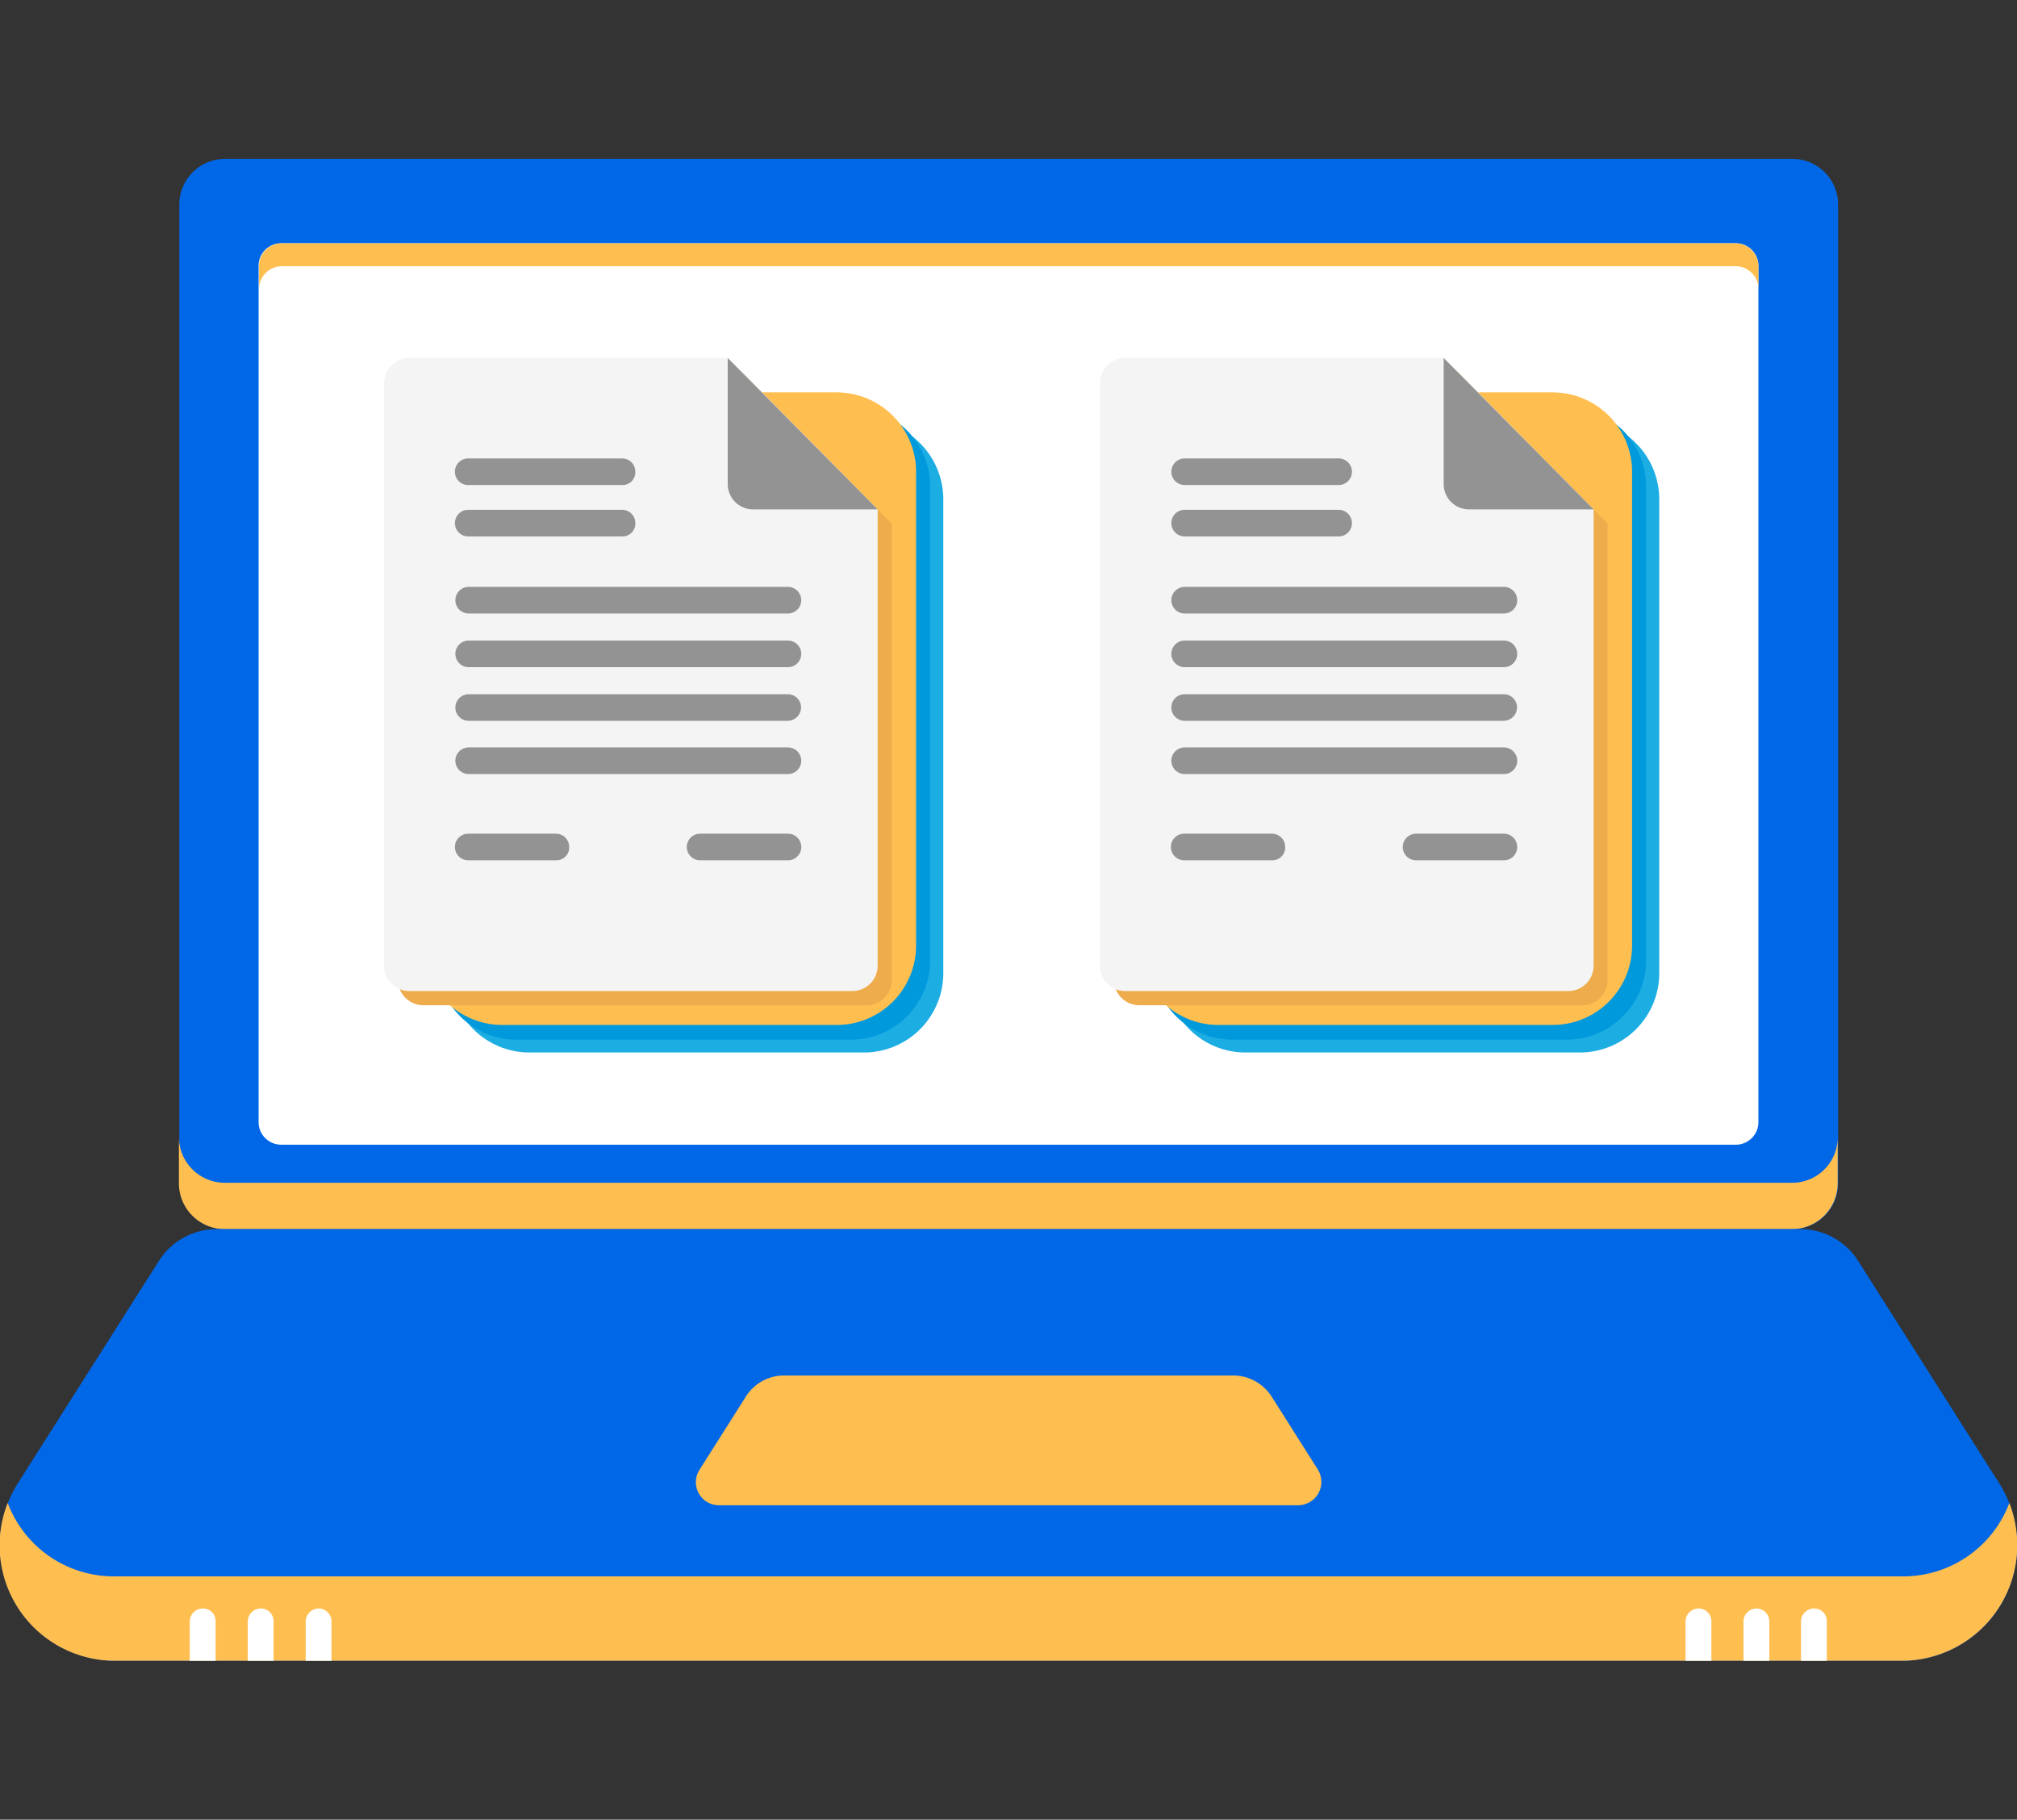 <svg id="Layer_1" data-name="Layer 1" xmlns="http://www.w3.org/2000/svg" xmlns:xlink="http://www.w3.org/1999/xlink" viewBox="0 0 61.004 55.04"><rect x="0" y="0" width="61.004" height="55.04" fill="#333333" stroke="none"/><defs><style>.cls-1{fill:none;}.cls-2{clip-path:url(#clip-path);}.cls-3{fill:#0068e7;}.cls-4{fill:#ffbe50;}.cls-5{fill:#fff;}.cls-6{fill:#1cade3;}.cls-7{fill:#0099dc;}.cls-8{fill:#efac4d;}.cls-9{fill:#f4f4f4;}.cls-10{fill:#939393;}</style><clipPath id="clip-path"><rect class="cls-1" y="4.806" width="61.004" height="45.428"/></clipPath></defs><g id="Layer_2" data-name="Layer 2"><g id="Design"><g class="cls-2"><path class="cls-3" d="M54.224,37.177H6.793a1.383,1.383,0,0,1-1.37-1.388V6.193A1.383,1.383,0,0,1,6.793,4.806H54.224a1.383,1.383,0,0,1,1.37,1.388V35.79A1.383,1.383,0,0,1,54.224,37.177Z"/><path class="cls-4" d="M54.211,35.776H6.794a1.389,1.389,0,0,1-1.383-1.394l0-.008v1.402A1.389,1.389,0,0,0,6.787,37.178l.008,0H54.198a1.389,1.389,0,0,0,1.383-1.394l-0-.007V34.375a1.377,1.377,0,0,1-1.353,1.401Z"/><path class="cls-5" d="M52.498,34.624H8.506a.683.683,0,0,1-.685-.68q0-.007 0-.013V8.052a.683.683,0,0,1,.671-.694q.007-0.0.013-0H52.498a.683.683,0,0,1,.685.68q0,.007-0.0.013V33.93a.683.683,0,0,1-.672.694Q52.505,34.624,52.498,34.624Z"/><path class="cls-4" d="M52.499,7.359H8.519a.691.691,0,0,0-.685.694v.694a.691.691,0,0,1,.685-.694H52.499a.691.691,0,0,1,.685.694V8.052A.7.7,0,0,0,52.499,7.359Z"/><path class="cls-3" d="M57.554,50.234H3.453A3.496,3.496,0,0,1,.549,44.851l4.26-6.716a2.074,2.074,0,0,1,1.739-.958H54.458a2.074,2.074,0,0,1,1.739.958l4.26,6.716a3.496,3.496,0,0,1-2.904,5.384Z"/><path class="cls-4" d="M57.553,47.681H3.452a3.43,3.43,0,0,1-3.219-2.22A3.489,3.489,0,0,0,3.452,50.234H57.553a3.5,3.5,0,0,0,3.219-4.773A3.429,3.429,0,0,1,57.553,47.681Z"/><path class="cls-4" d="M39.269,45.53H21.737a.698.698,0,0,1-.575-1.082L22.559,42.242a1.368,1.368,0,0,1,1.164-.638H37.296a1.386,1.386,0,0,1,1.164.638l1.397,2.206a.707.707,0,0,1-.589,1.082Z"/><path class="cls-5" d="M6.137,48.652a.397.397,0,0,0-.397.389v1.193h.781V49.041a.377.377,0,0,0-.365-.388Q6.146,48.652,6.137,48.652Z"/><path class="cls-5" d="M7.89,48.652a.397.397,0,0,0-.397.389v1.193h.781V49.041a.385.385,0,0,0-.382-.389Z"/><path class="cls-5" d="M9.643,48.652a.397.397,0,0,0-.397.389v1.193h.781V49.041A.395.395,0,0,0,9.643,48.652Z"/><path class="cls-5" d="M51.376,48.652a.397.397,0,0,0-.397.389v1.193h.781V49.041a.385.385,0,0,0-.382-.389Z"/><path class="cls-5" d="M53.129,48.652a.397.397,0,0,0-.397.389v1.193h.781V49.041A.394.394,0,0,0,53.129,48.652Z"/><path class="cls-5" d="M54.868,48.652a.397.397,0,0,0-.397.389v1.193h.781V49.041a.377.377,0,0,0-.365-.388Q54.878,48.652,54.868,48.652Z"/><path class="cls-6" d="M26.147,12.701h-10.149a2.401,2.401,0,0,0-2.383,2.414V29.421a2.401,2.401,0,0,0,2.383,2.414h10.149A2.401,2.401,0,0,0,28.53,29.421V15.129a2.404,2.404,0,0,0-2.379-2.428Z"/><path class="cls-7" d="M25.749,12.313H15.6A2.401,2.401,0,0,0,13.217,14.727V29.033A2.401,2.401,0,0,0,15.6,31.447H25.749A2.401,2.401,0,0,0,28.132,29.033V14.727A2.401,2.401,0,0,0,25.749,12.313Z"/><path class="cls-4" d="M25.324,11.868h-10.149A2.401,2.401,0,0,0,12.792,14.283V28.588a2.401,2.401,0,0,0,2.383,2.414h10.149a2.401,2.401,0,0,0,2.383-2.414V14.297a2.404,2.404,0,0,0-2.379-2.428Z"/><path class="cls-8" d="M22.448,11.258H12.792a.765.765,0,0,0-.753.763V29.643a.765.765,0,0,0,.753.763H26.215a.765.765,0,0,0,.753-.763V15.837Z"/><path class="cls-9" d="M26.544,15.407V29.213a.765.765,0,0,1-.753.763H12.368a.765.765,0,0,1-.753-.763V11.591a.765.765,0,0,1,.753-.763h9.656Z"/><path class="cls-10" d="M26.543,15.407H22.763a.765.765,0,0,1-.753-.763V10.828Z"/><path class="cls-10" d="M18.818,16.225H14.161a.402.402,0,0,1,0-.805h4.657a.4.4,0,0,1,.397.402.384.384,0,0,1-.364.402Q18.835,16.226,18.818,16.225Z"/><path class="cls-10" d="M23.831,18.557H14.175a.402.402,0,0,1,0-.805h9.656a.402.402,0,0,1,0,.805Z"/><path class="cls-10" d="M23.831,20.18H14.175a.402.402,0,0,1,0-.805h9.656a.402.402,0,0,1,0,.805Z"/><path class="cls-10" d="M23.831,21.803H14.175a.402.402,0,0,1,0-.805h9.656a.4.4,0,0,1,.397.402A.409.409,0,0,1,23.831,21.803Z"/><path class="cls-10" d="M23.831,23.413H14.175a.402.402,0,0,1,0-.805h9.656a.402.402,0,0,1,0,.805Z"/><path class="cls-10" d="M18.818,14.671H14.161a.402.402,0,0,1,0-.805h4.657a.4.4,0,0,1,.397.402.384.384,0,0,1-.364.402Q18.835,14.672,18.818,14.671Z"/><path class="cls-10" d="M16.819,26.022H14.161a.402.402,0,0,1,0-.805h2.657a.4.4,0,0,1,.397.402.384.384,0,0,1-.364.402Q16.835,26.022,16.819,26.022Z"/><path class="cls-10" d="M23.832,26.022H21.175a.402.402,0,0,1,0-.805h2.657a.402.402,0,0,1,0,.805Z"/><path class="cls-6" d="M47.801,12.701h-10.149a2.401,2.401,0,0,0-2.383,2.414V29.421a2.401,2.401,0,0,0,2.383,2.414h10.149a2.401,2.401,0,0,0,2.383-2.414V15.129a2.404,2.404,0,0,0-2.379-2.428Z"/><path class="cls-7" d="M47.403,12.313H37.254A2.401,2.401,0,0,0,34.871,14.727V29.033A2.401,2.401,0,0,0,37.254,31.447H47.403a2.401,2.401,0,0,0,2.383-2.414V14.727A2.401,2.401,0,0,0,47.403,12.313Z"/><path class="cls-4" d="M46.979,11.868h-10.149a2.401,2.401,0,0,0-2.383,2.414V28.588a2.401,2.401,0,0,0,2.383,2.414h10.149a2.401,2.401,0,0,0,2.383-2.414V14.297a2.404,2.404,0,0,0-2.379-2.428Z"/><path class="cls-8" d="M44.103,11.258H34.447a.765.765,0,0,0-.753.763V29.643a.765.765,0,0,0,.753.763H47.869a.765.765,0,0,0,.753-.763V15.837Z"/><path class="cls-9" d="M48.198,15.407V29.213a.765.765,0,0,1-.753.763H34.022a.765.765,0,0,1-.753-.763V11.591a.765.765,0,0,1,.753-.763h9.656Z"/><path class="cls-10" d="M48.198,15.407H44.417a.765.765,0,0,1-.753-.763V10.828Z"/><path class="cls-10" d="M40.487,16.225H35.83a.402.402,0,0,1,0-.805h4.657a.402.402,0,0,1,0,.805Z"/><path class="cls-10" d="M45.486,18.557h-9.656a.402.402,0,0,1,0-.805h9.656a.402.402,0,0,1,0,.805Z"/><path class="cls-10" d="M45.486,20.18h-9.656a.402.402,0,0,1,0-.805h9.656a.402.402,0,0,1,0,.805Z"/><path class="cls-10" d="M45.486,21.803h-9.656a.402.402,0,0,1,0-.805h9.656a.4.4,0,0,1,.397.402A.409.409,0,0,1,45.486,21.803Z"/><path class="cls-10" d="M45.486,23.413h-9.656a.402.402,0,0,1,0-.805h9.656a.402.402,0,0,1,0,.805Z"/><path class="cls-10" d="M40.487,14.671H35.83a.402.402,0,0,1,0-.805h4.657a.402.402,0,0,1,0,.805Z"/><path class="cls-10" d="M38.473,26.022H35.816a.402.402,0,0,1,0-.805h2.657a.4.4,0,0,1,.397.402.384.384,0,0,1-.364.402Q38.49,26.022,38.473,26.022Z"/><path class="cls-10" d="M45.486,26.022H42.829a.402.402,0,0,1,0-.805h2.657a.402.402,0,0,1,0,.805Z"/></g></g></g></svg>
